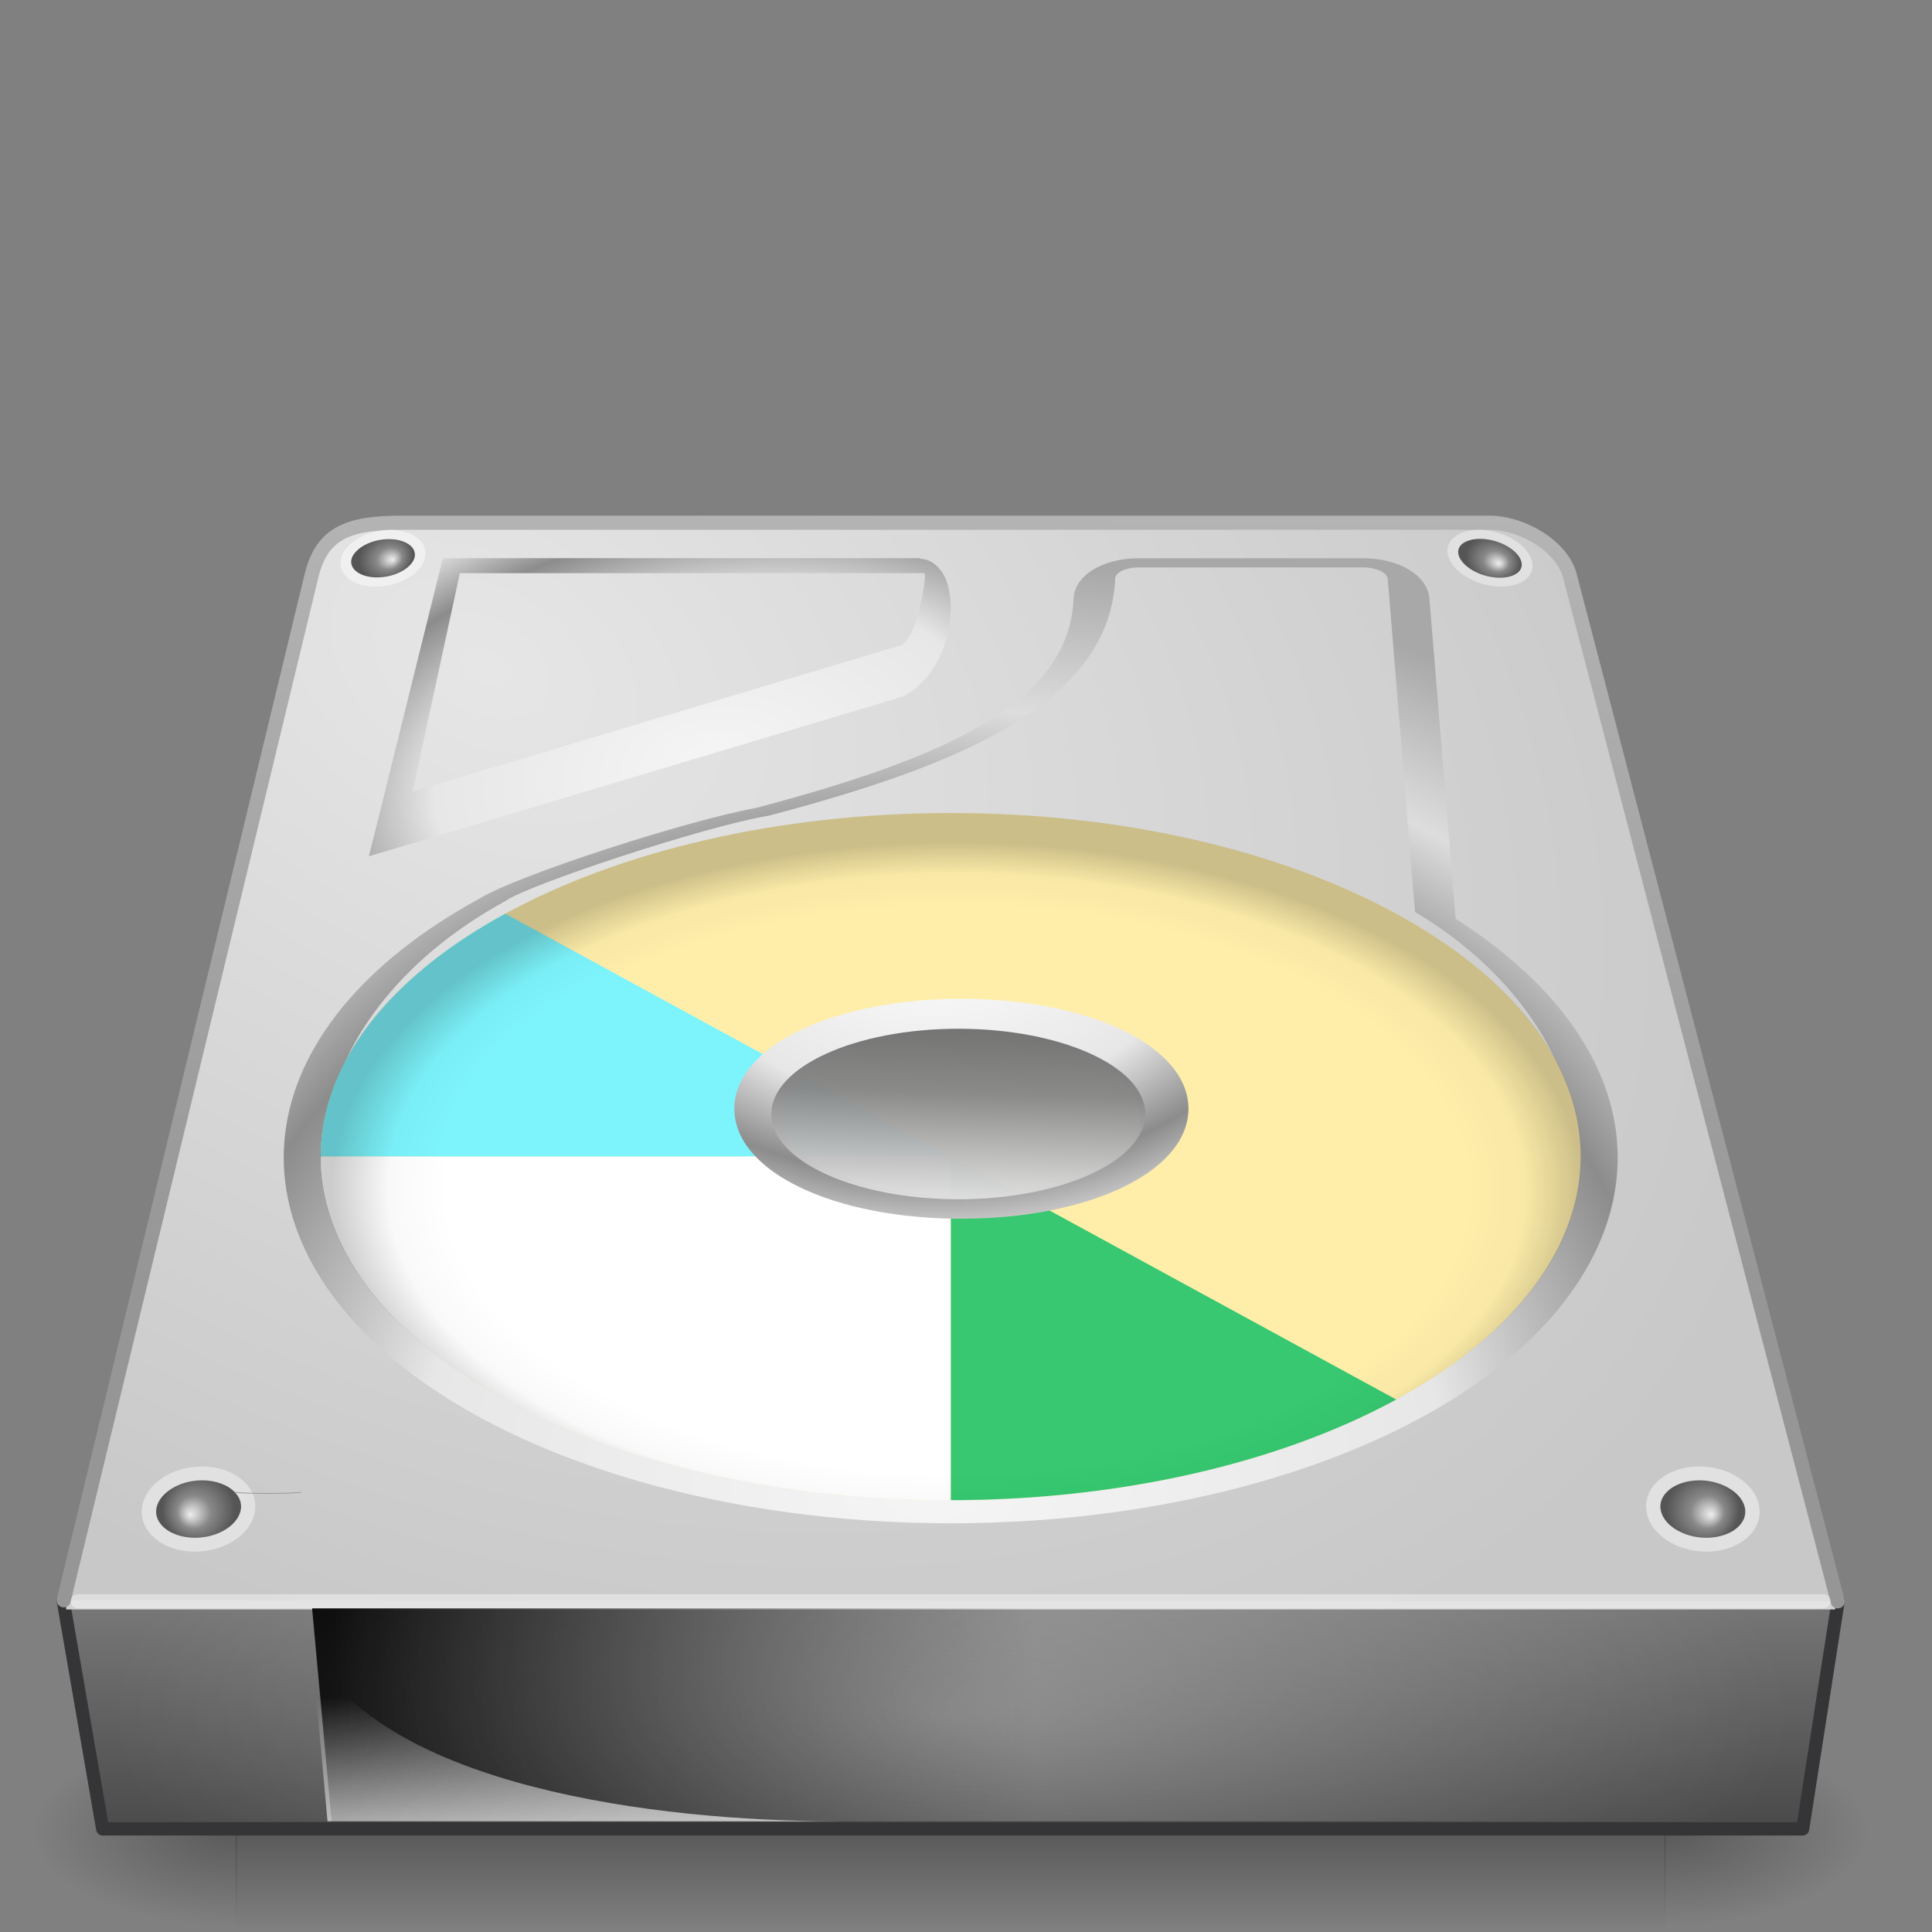 <?xml version="1.0" encoding="UTF-8" standalone="no"?>
<!-- Created with Inkscape (http://www.inkscape.org/) -->

<svg
   xmlns:dc="http://purl.org/dc/elements/1.1/"
   xmlns:cc="http://creativecommons.org/ns#"
   xmlns:rdf="http://www.w3.org/1999/02/22-rdf-syntax-ns#"
   xmlns:svg="http://www.w3.org/2000/svg"
   xmlns="http://www.w3.org/2000/svg"
   xmlns:xlink="http://www.w3.org/1999/xlink"
   xmlns:sodipodi="http://sodipodi.sourceforge.net/DTD/sodipodi-0.dtd"
   xmlns:inkscape="http://www.inkscape.org/namespaces/inkscape"
   width="48"
   height="48"
   id="svg2"
   version="1.1"
   inkscape:version="0.92.0 unknown"
   sodipodi:docname="spaceview.svg">
  <rect width="100%" height="100%" fill="#808080" stroke="none"/>
  <defs
     id="defs4">
    <linearGradient
       id="linearGradient4233">
      <stop
         style="stop-color:#5e656a;stop-opacity:1"
         offset="0"
         id="stop4235" />
      <stop
         id="stop4237"
         offset="0.051"
         style="stop-color:#737273;stop-opacity:1" />
      <stop
         style="stop-color:#373737;stop-opacity:1"
         offset="0.18"
         id="stop4239" />
      <stop
         id="stop4241"
         offset="0.823"
         style="stop-color:#6f6e6a;stop-opacity:1" />
      <stop
         style="stop-color:#4e4a49;stop-opacity:1"
         offset="0.942"
         id="stop4243" />
      <stop
         style="stop-color:#6b6f78;stop-opacity:1"
         offset="1"
         id="stop4245" />
    </linearGradient>
    <linearGradient
       id="linearGradient4146"
       inkscape:collect="always">
      <stop
         id="stop4148"
         offset="0"
         style="stop-color:#ded7e7;stop-opacity:1" />
      <stop
         id="stop4150"
         offset="1"
         style="stop-color:#f3edf7;stop-opacity:1" />
    </linearGradient>
    <linearGradient
       id="linearGradient4130">
      <stop
         id="stop4132"
         offset="0"
         style="stop-color:#000000;stop-opacity:1" />
      <stop
         style="stop-color:#333333;stop-opacity:1"
         offset="0.051"
         id="stop4134" />
      <stop
         id="stop4136"
         offset="0.18"
         style="stop-color:#000000;stop-opacity:1" />
      <stop
         style="stop-color:#000000;stop-opacity:1"
         offset="0.823"
         id="stop4138" />
      <stop
         id="stop4140"
         offset="0.942"
         style="stop-color:#333333;stop-opacity:1" />
      <stop
         id="stop4142"
         offset="1"
         style="stop-color:#000000;stop-opacity:1" />
    </linearGradient>
    <linearGradient
       id="linearGradient4293">
      <stop
         style="stop-color:#3b69a4;stop-opacity:1;"
         offset="0"
         id="stop4295" />
      <stop
         id="stop4301"
         offset="0.128"
         style="stop-color:#3b69a4;stop-opacity:0" />
      <stop
         style="stop-color:#3b69a4;stop-opacity:0"
         offset="0.888"
         id="stop4303" />
      <stop
         style="stop-color:#3b69a4;stop-opacity:1;"
         offset="1"
         id="stop4297" />
    </linearGradient>
    <linearGradient
       id="linearGradient3059">
      <stop
         style="stop-color:#101018;stop-opacity:1"
         offset="0"
         id="stop3061" />
      <stop
         id="stop4042"
         offset="0.051"
         style="stop-color:#212442;stop-opacity:1" />
      <stop
         style="stop-color:#100c18;stop-opacity:1"
         offset="0.18"
         id="stop4044" />
      <stop
         id="stop3352"
         offset="0.823"
         style="stop-color:#100c18;stop-opacity:1" />
      <stop
         style="stop-color:#212442;stop-opacity:1;"
         offset="0.942"
         id="stop3354" />
      <stop
         style="stop-color:#101018;stop-opacity:1"
         offset="1"
         id="stop3064" />
    </linearGradient>
    <linearGradient
       inkscape:collect="always"
       id="linearGradient3048">
      <stop
         style="stop-color:#c16d16;stop-opacity:1"
         offset="0"
         id="stop3050" />
      <stop
         style="stop-color:#ff8e31;stop-opacity:1"
         offset="1"
         id="stop3052" />
    </linearGradient>
    <linearGradient
       inkscape:collect="always"
       id="linearGradient3119">
      <stop
         style="stop-color:#92948f;stop-opacity:0"
         offset="0"
         id="stop3121" />
      <stop
         id="stop3123"
         offset="0.428"
         style="stop-color:#9b9e98;stop-opacity:1" />
      <stop
         style="stop-color:#939690;stop-opacity:0"
         offset="1"
         id="stop3125" />
    </linearGradient>
    <linearGradient
       id="linearGradient3073"
       inkscape:collect="always">
      <stop
         id="stop3075"
         offset="0"
         style="stop-color:#ffffff;stop-opacity:0" />
      <stop
         style="stop-color:#ffffff;stop-opacity:1"
         offset="0.459"
         id="stop3085" />
      <stop
         id="stop3083"
         offset="1"
         style="stop-color:#ffffff;stop-opacity:0" />
    </linearGradient>
    <linearGradient
       inkscape:collect="always"
       id="linearGradient3047">
      <stop
         style="stop-color:#000000;stop-opacity:1"
         offset="0"
         id="stop3049" />
      <stop
         id="stop3055"
         offset="0.061"
         style="stop-color:#1a1a1a;stop-opacity:1" />
      <stop
         style="stop-color:#333333;stop-opacity:1"
         offset="0.165"
         id="stop3057" />
      <stop
         id="stop3059"
         offset="0.554"
         style="stop-color:#4d4d4d;stop-opacity:1" />
      <stop
         style="stop-color:#999999;stop-opacity:1"
         offset="1"
         id="stop3051" />
    </linearGradient>
    <linearGradient
       id="linearGradient3041"
       inkscape:collect="always">
      <stop
         id="stop3043"
         offset="0"
         style="stop-color:#1a1a1a;stop-opacity:1" />
      <stop
         id="stop3045"
         offset="1"
         style="stop-color:#808080;stop-opacity:1" />
    </linearGradient>
    <linearGradient
       inkscape:collect="always"
       id="linearGradient3029">
      <stop
         style="stop-color:#333333;stop-opacity:1"
         offset="0"
         id="stop3031" />
      <stop
         style="stop-color:#e0e0dd;stop-opacity:0;"
         offset="1"
         id="stop3033" />
    </linearGradient>
    <linearGradient
       inkscape:collect="always"
       xlink:href="#linearGradient3029"
       id="linearGradient3035"
       x1="35.355"
       y1="1030.362"
       x2="35.355"
       y2="975.333"
       gradientUnits="userSpaceOnUse"
       gradientTransform="matrix(1.164,0,0,1.164,-7.863,-164.236)" />
    <linearGradient
       inkscape:collect="always"
       xlink:href="#linearGradient3041"
       id="linearGradient3039"
       gradientUnits="userSpaceOnUse"
       x1="35.355"
       y1="1030.362"
       x2="35.355"
       y2="975.333"
       gradientTransform="matrix(1.122,0,0,1.122,-5.85,-122.188)" />
    <linearGradient
       inkscape:collect="always"
       xlink:href="#linearGradient3047"
       id="linearGradient3053"
       x1="40"
       y1="1043.434"
       x2="39.286"
       y2="972.333"
       gradientUnits="userSpaceOnUse" />
    <linearGradient
       inkscape:collect="always"
       xlink:href="#linearGradient3073"
       id="linearGradient3113"
       gradientUnits="userSpaceOnUse"
       gradientTransform="translate(0,-956.362)"
       x1="14.869"
       y1="978.904"
       x2="24.527"
       y2="969.247" />
    <linearGradient
       inkscape:collect="always"
       xlink:href="#linearGradient3073"
       id="linearGradient3115"
       gradientUnits="userSpaceOnUse"
       gradientTransform="matrix(-1,0,0,1,96,-956.362)"
       x1="15.152"
       y1="978.621"
       x2="26.264"
       y2="967.509" />
    <linearGradient
       inkscape:collect="always"
       xlink:href="#linearGradient3119"
       id="linearGradient3117"
       gradientUnits="userSpaceOnUse"
       gradientTransform="translate(0,-956.362)"
       x1="13.132"
       y1="980.641"
       x2="25.55"
       y2="967.866" />
    <linearGradient
       inkscape:collect="always"
       xlink:href="#linearGradient3119"
       id="linearGradient3129"
       gradientUnits="userSpaceOnUse"
       gradientTransform="matrix(-1,0,0,1,96,0)"
       x1="13.132"
       y1="980.641"
       x2="25.55"
       y2="967.866" />
    <linearGradient
       inkscape:collect="always"
       xlink:href="#linearGradient3048"
       id="linearGradient3054"
       x1="49.268"
       y1="996.573"
       x2="49.268"
       y2="1045.863"
       gradientUnits="userSpaceOnUse" />
    <linearGradient
       inkscape:collect="always"
       xlink:href="#linearGradient3048"
       id="linearGradient3058"
       x1="115.803"
       y1="985.472"
       x2="115.803"
       y2="1033.554"
       gradientUnits="userSpaceOnUse" />
    <linearGradient
       inkscape:collect="always"
       xlink:href="#linearGradient4146"
       id="linearGradient4144"
       gradientUnits="userSpaceOnUse"
       x1="48.543"
       y1="1030.626"
       x2="48.543"
       y2="963.97"
       gradientTransform="matrix(0.976,0,0,0.976,0.171,25.18)" />
    <linearGradient
       inkscape:collect="always"
       xlink:href="#linearGradient4146"
       id="linearGradient4193"
       gradientUnits="userSpaceOnUse"
       gradientTransform="matrix(0.976,0,0,0.976,0.171,25.18)"
       x1="48.543"
       y1="1030.626"
       x2="48.543"
       y2="963.97" />
    <linearGradient
       inkscape:collect="always"
       xlink:href="#linearGradient4130"
       id="linearGradient4213"
       gradientUnits="userSpaceOnUse"
       x1="7.772"
       y1="1046.023"
       x2="87.516"
       y2="1046.023"
       gradientTransform="translate(0,-956.362)" />
    <linearGradient
       inkscape:collect="always"
       xlink:href="#linearGradient4146"
       id="linearGradient4241"
       gradientUnits="userSpaceOnUse"
       gradientTransform="matrix(0.976,0,0,0.976,1.171,-932.183)"
       x1="48.543"
       y1="1030.626"
       x2="48.543"
       y2="963.97" />
    <linearGradient
       x1="302.857"
       y1="366.648"
       x2="302.857"
       y2="609.505"
       id="linearGradient2624"
       xlink:href="#linearGradient5048"
       gradientUnits="userSpaceOnUse"
       gradientTransform="matrix(0.074,0,0,0.02,-2.966,1039.524)" />
    <linearGradient
       id="linearGradient5048">
      <stop
         id="stop5050"
         style="stop-color:#000000;stop-opacity:0"
         offset="0" />
      <stop
         id="stop5056"
         style="stop-color:#000000;stop-opacity:1"
         offset="0.5" />
      <stop
         id="stop5052"
         style="stop-color:#000000;stop-opacity:0"
         offset="1" />
    </linearGradient>
    <radialGradient
       cx="605.714"
       cy="486.648"
       r="117.143"
       fx="605.714"
       fy="486.648"
       id="radialGradient2621"
       xlink:href="#linearGradient5060"
       gradientUnits="userSpaceOnUse"
       gradientTransform="matrix(0.043,0,0,0.02,15.325,1039.524)" />
    <linearGradient
       id="linearGradient5060">
      <stop
         id="stop5062"
         style="stop-color:#000000;stop-opacity:1"
         offset="0" />
      <stop
         id="stop5064"
         style="stop-color:#000000;stop-opacity:0"
         offset="1" />
    </linearGradient>
    <radialGradient
       cx="605.714"
       cy="486.648"
       r="117.143"
       fx="605.714"
       fy="486.648"
       id="radialGradient2618"
       xlink:href="#linearGradient5060"
       gradientUnits="userSpaceOnUse"
       gradientTransform="matrix(-0.043,0,0,0.02,31.915,1039.524)" />
    <linearGradient
       x1="29.938"
       y1="41"
       x2="30"
       y2="50"
       id="linearGradient2714"
       xlink:href="#linearGradient2215"
       gradientUnits="userSpaceOnUse"
       gradientTransform="matrix(0.98,0,0,0.709,-4.803,1014.11)" />
    <linearGradient
       id="linearGradient2215">
      <stop
         id="stop2223"
         style="stop-color:#7a7a7a;stop-opacity:1"
         offset="0" />
      <stop
         id="stop2219"
         style="stop-color:#474747;stop-opacity:1"
         offset="1" />
    </linearGradient>
    <radialGradient
       cx="11.734"
       cy="8.49"
       r="23.048"
       fx="11.734"
       fy="8.49"
       id="radialGradient2708"
       xlink:href="#linearGradient7056"
       gradientUnits="userSpaceOnUse"
       gradientTransform="matrix(1.345,0.689,-0.457,0.914,0.118,1004.454)" />
    <linearGradient
       id="linearGradient7056">
      <stop
         id="stop7064"
         style="stop-color:#e6e6e6;stop-opacity:1"
         offset="0" />
      <stop
         id="stop7060"
         style="stop-color:#c8c8c8;stop-opacity:1"
         offset="1" />
    </linearGradient>
    <linearGradient
       x1="17.814"
       y1="29.797"
       x2="18.073"
       y2="10"
       id="linearGradient2710"
       xlink:href="#linearGradient3484"
       gradientUnits="userSpaceOnUse"
       gradientTransform="matrix(0.977,0,0,0.989,0.166,1006.37)" />
    <linearGradient
       id="linearGradient3484">
      <stop
         id="stop3486"
         style="stop-color:#969696;stop-opacity:1"
         offset="0" />
      <stop
         id="stop3488"
         style="stop-color:#b4b4b4;stop-opacity:1"
         offset="1" />
    </linearGradient>
    <radialGradient
       cx="141.747"
       cy="206.426"
       r="78.728"
       fx="141.747"
       fy="206.426"
       id="radialGradient2704"
       xlink:href="#linearGradient4035"
       gradientUnits="userSpaceOnUse"
       gradientTransform="matrix(0.343,-0.005,0.003,0.289,-26.118,981.451)" />
    <linearGradient
       id="linearGradient4035">
      <stop
         id="stop4037"
         style="stop-color:#f5f5f5;stop-opacity:1"
         offset="0" />
      <stop
         id="stop4039"
         style="stop-color:#e7e7e7;stop-opacity:1"
         offset="0.47" />
      <stop
         id="stop4041"
         style="stop-color:#8c8c8c;stop-opacity:1"
         offset="0.693" />
      <stop
         id="stop4043"
         style="stop-color:#dddddd;stop-opacity:1"
         offset="0.835" />
      <stop
         id="stop4045"
         style="stop-color:#a8a8a8;stop-opacity:1"
         offset="1" />
    </linearGradient>
    <radialGradient
       cx="142.622"
       cy="191.854"
       r="78.728"
       fx="142.622"
       fy="191.854"
       id="radialGradient2701"
       xlink:href="#linearGradient7609"
       gradientUnits="userSpaceOnUse"
       gradientTransform="matrix(0.174,0,0,-0.119,-1.605,1050.168)" />
    <linearGradient
       id="linearGradient7609">
      <stop
         id="stop7611"
         style="stop-color:#ffffff;stop-opacity:1"
         offset="0" />
      <stop
         id="stop7677"
         style="stop-color:#e7e7e7;stop-opacity:1"
         offset="0.47" />
      <stop
         id="stop7613"
         style="stop-color:#8c8c8c;stop-opacity:1"
         offset="0.672" />
      <stop
         id="stop7617"
         style="stop-color:#dddddd;stop-opacity:1"
         offset="0.835" />
      <stop
         id="stop7615"
         style="stop-color:#a8a8a8;stop-opacity:1"
         offset="1" />
    </linearGradient>
    <radialGradient
       cx="113.065"
       cy="97.588"
       r="2.563"
       fx="113.667"
       fy="98"
       id="radialGradient2697"
       xlink:href="#radialGradient4241"
       gradientUnits="userSpaceOnUse"
       gradientTransform="matrix(-0.355,0,0,0.344,45.071,1007.686)" />
    <radialGradient
       cx="113.065"
       cy="97.588"
       r="2.563"
       fx="113.667"
       fy="98"
       id="radialGradient4241"
       gradientUnits="userSpaceOnUse">
      <stop
         id="stop4243-6"
         style="stop-color:#eeeeee;stop-opacity:1"
         offset="0" />
      <stop
         id="stop4245-0"
         style="stop-color:#cecece;stop-opacity:1"
         offset="0.16" />
      <stop
         id="stop4247"
         style="stop-color:#888888;stop-opacity:1"
         offset="0.468" />
      <stop
         id="stop4249"
         style="stop-color:#555555;stop-opacity:1"
         offset="1" />
    </radialGradient>
    <radialGradient
       cx="113.065"
       cy="97.588"
       r="2.563"
       fx="113.667"
       fy="98"
       id="radialGradient2693"
       xlink:href="#radialGradient4241"
       gradientUnits="userSpaceOnUse"
       gradientTransform="matrix(0.264,-0.056,0.03,0.222,-23.192,1002.278)" />
    <radialGradient
       cx="113.065"
       cy="97.588"
       r="2.563"
       fx="113.667"
       fy="98"
       id="radialGradient3938"
       gradientUnits="userSpaceOnUse">
      <stop
         id="stop3930"
         style="stop-color:#eeeeee;stop-opacity:1"
         offset="0" />
      <stop
         id="stop3932"
         style="stop-color:#cecece;stop-opacity:1"
         offset="0.16" />
      <stop
         id="stop3934"
         style="stop-color:#888888;stop-opacity:1"
         offset="0.468" />
      <stop
         id="stop3936"
         style="stop-color:#555555;stop-opacity:1"
         offset="1" />
    </radialGradient>
    <radialGradient
       cx="113.065"
       cy="97.588"
       r="2.563"
       fx="113.667"
       fy="98"
       id="radialGradient2689"
       xlink:href="#radialGradient4241"
       gradientUnits="userSpaceOnUse"
       gradientTransform="matrix(0.267,0.05,-0.027,0.216,9.542,990.914)" />
    <radialGradient
       cx="113.065"
       cy="97.588"
       r="2.563"
       fx="113.667"
       fy="98"
       id="radialGradient3949"
       gradientUnits="userSpaceOnUse">
      <stop
         id="stop3941"
         style="stop-color:#eeeeee;stop-opacity:1"
         offset="0" />
      <stop
         id="stop3943"
         style="stop-color:#cecece;stop-opacity:1"
         offset="0.16" />
      <stop
         id="stop3945"
         style="stop-color:#888888;stop-opacity:1"
         offset="0.468" />
      <stop
         id="stop3947"
         style="stop-color:#555555;stop-opacity:1"
         offset="1" />
    </radialGradient>
    <linearGradient
       x1="7.062"
       y1="35.281"
       x2="24.688"
       y2="35.281"
       id="linearGradient2686"
       xlink:href="#linearGradient5060"
       gradientUnits="userSpaceOnUse"
       gradientTransform="matrix(0.993,0,0,0.951,1.229,1012.822)" />
    <linearGradient
       x1="12.277"
       y1="37.206"
       x2="12.222"
       y2="33.759"
       id="linearGradient2683"
       xlink:href="#linearGradient4236"
       gradientUnits="userSpaceOnUse"
       gradientTransform="matrix(0.979,0,0,1.055,0.446,1010.264)" />
    <linearGradient
       id="linearGradient4236">
      <stop
         id="stop4238"
         style="stop-color:#eeeeee;stop-opacity:1"
         offset="0" />
      <stop
         id="stop4240"
         style="stop-color:#eeeeee;stop-opacity:0"
         offset="1" />
    </linearGradient>
    <radialGradient
       cx="127.317"
       cy="143.828"
       r="78.728"
       fx="127.317"
       fy="143.828"
       id="radialGradient2680"
       xlink:href="#linearGradient4035"
       gradientUnits="userSpaceOnUse"
       gradientTransform="matrix(0.184,-0.027,0.006,0.107,-6.677,1010.681)" />
    <radialGradient
       cx="113.065"
       cy="97.588"
       r="2.563"
       fx="113.667"
       fy="98"
       id="radialGradient2676"
       xlink:href="#radialGradient4241"
       gradientUnits="userSpaceOnUse"
       gradientTransform="matrix(0.355,0,0,0.344,2.169,1007.686)" />
    <radialGradient
       cx="113.065"
       cy="97.588"
       r="2.563"
       fx="113.667"
       fy="98"
       id="radialGradient3984"
       gradientUnits="userSpaceOnUse">
      <stop
         id="stop3976"
         style="stop-color:#eeeeee;stop-opacity:1"
         offset="0" />
      <stop
         id="stop3978"
         style="stop-color:#cecece;stop-opacity:1"
         offset="0.16" />
      <stop
         id="stop3980"
         style="stop-color:#888888;stop-opacity:1"
         offset="0.468" />
      <stop
         id="stop3982"
         style="stop-color:#555555;stop-opacity:1"
         offset="1" />
    </radialGradient>
    <radialGradient
       cx="24"
       cy="42"
       r="21"
       fx="24"
       fy="42"
       id="radialGradient2673"
       xlink:href="#linearGradient6310-8"
       gradientUnits="userSpaceOnUse"
       gradientTransform="matrix(0.991,-1.1267181e-8,2.7550706e-8,0.378,-0.154,1030.501)" />
    <linearGradient
       id="linearGradient6310-8">
      <stop
         id="stop6312-6"
         style="stop-color:#ffffff;stop-opacity:1"
         offset="0" />
      <stop
         id="stop6314-6"
         style="stop-color:#ffffff;stop-opacity:0"
         offset="1" />
    </linearGradient>
    <radialGradient
       r="29.714"
       fy="44.052"
       fx="-75.884"
       cy="44.052"
       cx="-75.884"
       gradientTransform="matrix(0.492,0.001,0,0.25,-11.05,1019.121)"
       gradientUnits="userSpaceOnUse"
       id="radialGradient3119"
       xlink:href="#linearGradient3123"
       inkscape:collect="always" />
    <linearGradient
       inkscape:collect="always"
       id="linearGradient3123">
      <stop
         style="stop-color:#000000;stop-opacity:0"
         offset="0"
         id="stop3127" />
      <stop
         id="stop3133"
         offset="0.816"
         style="stop-color:#000000;stop-opacity:0" />
      <stop
         id="stop3129"
         offset="0.909"
         style="stop-color:#000000;stop-opacity:0.024;" />
      <stop
         style="stop-color:#000000;stop-opacity:0.2"
         offset="1"
         id="stop3131" />
    </linearGradient>
    <linearGradient
       inkscape:collect="always"
       xlink:href="#radialGradient3938"
       id="linearGradient4961"
       x1="23.874"
       y1="1034.63"
       x2="24.062"
       y2="1027.959"
       gradientUnits="userSpaceOnUse"
       gradientTransform="translate(0.011,0.011)" />
    <radialGradient
       cx="142.622"
       cy="191.854"
       r="78.728"
       fx="142.622"
       fy="191.854"
       id="radialGradient2701-7"
       xlink:href="#linearGradient7609"
       gradientUnits="userSpaceOnUse"
       gradientTransform="matrix(0.174,0,0,-0.123,-18.242,1013.583)" />
  </defs>
  <sodipodi:namedview
     id="base"
     pagecolor="#ffffff"
     bordercolor="#666666"
     borderopacity="1.0"
     inkscape:pageopacity="0.0"
     inkscape:pageshadow="2"
     inkscape:zoom="5.6568542"
     inkscape:cx="-2.6082951"
     inkscape:cy="21.279601"
     inkscape:document-units="px"
     inkscape:current-layer="layer1"
     showgrid="false"
     inkscape:window-width="2560"
     inkscape:window-height="1547"
     inkscape:window-x="0"
     inkscape:window-y="30"
     inkscape:window-maximized="1"
     showguides="false"
     inkscape:guide-bbox="true" />
  <g
     inkscape:label="Layer 1"
     inkscape:groupmode="layer"
     id="layer1"
     transform="translate(0,-1004.362)">
    <g
       id="g4953"
       transform="translate(0,0.6)">
      <rect
         width="35.517"
         height="4.817"
         x="5.861"
         y="1046.795"
         id="rect2723"
         style="display:inline;overflow:visible;visibility:visible;opacity:0.3;fill:url(#linearGradient2624);fill-opacity:1;fill-rule:nonzero;stroke:none;stroke-width:0.176;marker:none" />
      <path
         d="m 41.361,1046.796 c 0,0 0,4.816 0,4.816 2.225,0.01 5.379,-1.079 5.379,-2.409 0,-1.329 -2.483,-2.408 -5.379,-2.408 z"
         inkscape:connector-curvature="0"
         id="path2725"
         style="display:inline;overflow:visible;visibility:visible;opacity:0.3;fill:url(#radialGradient2621);fill-opacity:1;fill-rule:nonzero;stroke:none;stroke-width:0.176;marker:none" />
      <path
         d="m 5.879,1046.796 c 0,0 0,4.816 0,4.816 -2.225,0.01 -5.379,-1.079 -5.379,-2.409 0,-1.329 2.483,-2.408 5.379,-2.408 z"
         inkscape:connector-curvature="0"
         id="path2727"
         style="display:inline;overflow:visible;visibility:visible;opacity:0.3;fill:url(#radialGradient2618);fill-opacity:1;fill-rule:nonzero;stroke:none;stroke-width:0.353;marker:none" />
      <path
         d="M 1.571,1043.534 H 45.669 l -0.882,5.667 H 2.551 Z"
         inkscape:connector-curvature="0"
         id="rect6431"
         style="display:inline;fill:url(#linearGradient2714);fill-opacity:1;fill-rule:evenodd;stroke:#353537;stroke-width:0.327;stroke-linecap:round;stroke-linejoin:round;stroke-miterlimit:4;stroke-dasharray:none;stroke-dashoffset:0;stroke-opacity:1;enable-background:new" />
      <rect
         width="43.951"
         height="0.985"
         x="1.644"
         y="1042.763"
         id="rect6381"
         style="display:inline;fill:#d2d2d3;fill-opacity:1;fill-rule:evenodd;stroke:none;stroke-width:0.353;enable-background:new" />
      <path
         d="m 45.657,1043.547 -6.655,-25.483 c -0.188,-0.726 -1.174,-1.315 -2.003,-1.315 H 10.011 c -1.273,0 -2.003,0.196 -2.271,1.315 l -6.157,25.458"
         inkscape:connector-curvature="0"
         id="path6345"
         style="display:inline;overflow:visible;visibility:visible;fill:url(#radialGradient2708);fill-opacity:1;fill-rule:nonzero;stroke:url(#linearGradient2710);stroke-width:0.351;stroke-linecap:round;stroke-linejoin:round;stroke-miterlimit:4;stroke-dasharray:none;stroke-dashoffset:0;stroke-opacity:1;marker:none;enable-background:accumulate" />
      <path
         d="M 45.304,1043.546 H 1.936"
         inkscape:connector-curvature="0"
         id="path7046"
         style="display:inline;overflow:visible;visibility:visible;opacity:0.4;fill:none;stroke:#ffffff;stroke-width:0.353;stroke-linecap:round;stroke-linejoin:miter;stroke-miterlimit:4;stroke-dasharray:none;stroke-dashoffset:0;stroke-opacity:1;marker:none;enable-background:accumulate" />
      <path
         d="m 40.163,1031.991 c -0.212,-1.996 -1.634,-3.899 -3.997,-5.401 -0.048,-0.577 -0.653,-7.962 -0.653,-7.962 -0.046,-0.568 -0.752,-0.996 -1.643,-0.996 h -5.587 c -0.897,0 -1.59,0.434 -1.612,1.01 -0.103,2.6 -3.228,3.958 -7.891,5.194 -1.634,0.29 -5.894,1.653 -6.871,2.252 -2.878,1.572 -4.594,3.668 -4.832,5.904 -0.216,2.034 0.824,4.069 2.928,5.731 3.08,2.433 8.17,3.885 13.615,3.885 5.445,0 10.535,-1.452 13.615,-3.885 1.922,-1.518 2.956,-3.347 2.956,-5.202 0,-0.176 -0.01,-0.353 -0.028,-0.529 h 5.7e-5 v 0 z m -16.543,8.607 c -9.069,0 -16.013,-4.076 -15.511,-8.801 0.217,-2.037 1.808,-4.212 4.442,-5.645 0.493,-0.381 4.949,-1.863 6.547,-2.124 4.43,-1.171 8.481,-2.691 8.608,-5.893 0.006,-0.153 0.261,-0.275 0.577,-0.275 h 5.586 c 0.323,0 0.596,0.127 0.609,0.285 l 0.678,8.274 c 2.348,1.394 3.771,3.476 3.973,5.378 0.503,4.725 -6.442,8.801 -15.51,8.801 z"
         inkscape:connector-curvature="0"
         id="path9001"
         style="fill:url(#radialGradient2704);fill-opacity:1;stroke-width:0.353" />
      <path
         d="m 6.341,1041.249 c -0.045,0.586 -0.715,1.063 -1.496,1.063 -0.781,0 -1.372,-0.477 -1.32,-1.063 0.052,-0.582 0.721,-1.053 1.495,-1.053 0.774,3e-4 1.365,0.47 1.321,1.053 z"
         inkscape:connector-curvature="0"
         id="path9007"
         style="fill:#e1e1e1;fill-opacity:1;stroke-width:0.353" />
      <path
         d="m 5.836,1040.838 c 0.071,0.074 0.153,0.193 0.153,0.351 0,0.011 -7.052e-4,0.023 -0.001,0.035 -0.031,0.404 -0.554,0.744 -1.142,0.744 -0.335,0 -0.641,-0.112 -0.818,-0.3 -0.076,-0.08 -0.163,-0.213 -0.148,-0.39 0.036,-0.4 0.558,-0.738 1.141,-0.738 0.332,3e-4 0.637,0.111 0.815,0.297 h 3.1e-6 -3e-7 z"
         inkscape:connector-curvature="0"
         id="path9009"
         style="fill:url(#radialGradient2697);fill-opacity:1;stroke-width:0.353" />
      <path
         d="m 8.47,1017.85 c 0.084,0.371 0.622,0.574 1.203,0.451 0.58,-0.123 0.978,-0.524 0.888,-0.894 -0.089,-0.368 -0.627,-0.566 -1.201,-0.444 -0.574,0.122 -0.973,0.519 -0.89,0.888 z"
         inkscape:connector-curvature="0"
         id="path9019"
         style="fill:#f0f0f0;fill-opacity:1;stroke-width:0.353" />
      <path
         d="m 8.81,1017.505 c -0.047,0.059 -0.097,0.149 -0.083,0.251 9.872e-4,0.01 0.002,0.015 0.004,0.022 0.058,0.256 0.476,0.393 0.912,0.301 0.249,-0.053 0.466,-0.173 0.582,-0.322 0.05,-0.064 0.103,-0.163 0.076,-0.275 -0.061,-0.253 -0.478,-0.389 -0.911,-0.297 -0.247,0.053 -0.464,0.172 -0.58,0.32 h -1.4e-6 -3.6e-6 z"
         inkscape:connector-curvature="0"
         id="path9021"
         style="fill:url(#radialGradient2693);fill-opacity:1;stroke-width:0.353" />
      <path
         d="m 35.961,1017.431 c -0.013,0.374 0.452,0.768 1.039,0.877 0.587,0.109 1.069,-0.108 1.076,-0.483 0.007,-0.373 -0.458,-0.762 -1.039,-0.871 -0.581,-0.108 -1.063,0.104 -1.076,0.476 z"
         inkscape:connector-curvature="0"
         id="path9025"
         style="fill:#e1e1e1;fill-opacity:1;stroke-width:0.353" />
      <path
         d="m 36.373,1017.243 c -0.06,0.037 -0.13,0.1 -0.143,0.2 -9.16e-4,0.01 -0.001,0.014 -0.002,0.022 -0.009,0.258 0.357,0.545 0.798,0.628 0.252,0.047 0.49,0.02 0.639,-0.073 0.064,-0.04 0.14,-0.111 0.142,-0.224 0.005,-0.256 -0.36,-0.542 -0.798,-0.624 -0.25,-0.046 -0.488,-0.019 -0.636,0.072 h -3e-6 -3.5e-5 z"
         inkscape:connector-curvature="0"
         id="path9027"
         style="fill:url(#radialGradient2689);fill-opacity:1;stroke-width:0.353" />
      <path
         d="M 7.754,1043.722 H 25.735 v 5.289 h -17.496 z"
         inkscape:connector-curvature="0"
         id="rect8993"
         style="display:inline;overflow:visible;visibility:visible;fill:url(#linearGradient2686);fill-opacity:1;fill-rule:evenodd;stroke:none;stroke-width:0.849;marker:none" />
      <path
         d="m 8.137,1049.011 c 0,0 -0.383,-4.231 -0.383,-4.231 1.796,3.353 8.503,4.231 13.045,4.231 0,0 -12.662,0 -12.662,0 z"
         inkscape:connector-curvature="0"
         id="path8995"
         style="opacity:0.811;fill:url(#linearGradient2683);fill-opacity:1;fill-rule:evenodd;stroke:none;stroke-width:0.353" />
      <g
         transform="matrix(1.063,0,0,1.163,75.213,-164.634)"
         id="g4924">
        <ellipse
           ry="7.339"
           rx="14.725"
           cy="1029.347"
           cx="-48.535"
           id="path3095"
           style="fill:#ffeeaa;fill-opacity:1;stroke:none;stroke-width:0.441" />
        <path
           sodipodi:type="arc"
           style="fill:#37c871;fill-opacity:1;stroke:none;stroke-width:0.441"
           id="path3616"
           sodipodi:cx="-48.534958"
           sodipodi:cy="1029.3473"
           sodipodi:rx="14.724705"
           sodipodi:ry="7.3393893"
           d="m -38.123,1034.537 a 14.725,7.339 0 0 1 -10.412,2.15 l -1e-6,-7.339 z"
           sodipodi:start="0.78539816"
           sodipodi:end="1.5707963" />
        <path
           sodipodi:type="arc"
           style="fill:#7df4fc;fill-opacity:1;stroke:none;stroke-width:0.441"
           id="path3140"
           sodipodi:cx="-48.534958"
           sodipodi:cy="1029.3473"
           sodipodi:rx="14.724705"
           sodipodi:ry="7.3393893"
           d="m -63.26,1029.347 a 14.725,7.339 0 0 1 4.313,-5.19 l 10.412,5.19 z"
           sodipodi:start="3.1415927"
           sodipodi:end="3.9269908" />
        <path
           sodipodi:end="3.1415927"
           sodipodi:start="1.5707963"
           d="m -48.535,1036.687 a 14.725,7.339 0 0 1 -10.412,-2.15 14.725,7.339 0 0 1 -4.313,-5.19 l 14.725,0 z"
           sodipodi:ry="7.3393893"
           sodipodi:rx="14.724705"
           sodipodi:cy="1029.3473"
           sodipodi:cx="-48.534958"
           id="path3107"
           style="fill:#ffffff;fill-opacity:1;stroke:none;stroke-width:0.441"
           sodipodi:type="arc" />
        <path
           inkscape:connector-curvature="0"
           style="fill:url(#radialGradient3119);fill-opacity:1;stroke:none;stroke-width:0.441"
           d="m -48.535,1022.008 c -8.132,0 -14.731,3.29 -14.731,7.343 0,4.053 6.599,7.333 14.731,7.333 8.132,0 14.731,-3.279 14.731,-7.333 0,-4.053 -6.599,-7.343 -14.731,-7.343 z m 0,1.966 c 5.958,0 10.796,2.407 10.796,5.377 0,2.97 -4.837,5.377 -10.796,5.377 -5.958,0 -10.796,-2.407 -10.796,-5.377 0,-2.97 4.837,-5.377 10.796,-5.377 z"
           id="path3120" />
      </g>
      <path
         d="m 11.002,1017.631 -0.1,0.403 -1.486,5.998 -0.252,1.003 0.736,-0.216 12.523,-3.749 0.04,-0.019 0.033,-0.019 c 0.663,-0.375 1.018,-1.132 1.101,-1.828 0.042,-0.348 0.029,-0.688 -0.08,-1.003 -0.103,-0.297 -0.37,-0.561 -0.65,-0.553 v -0.019 h -0.046 -11.522 -0.298 3.2e-5 -7e-6 z m 0.424,0.371 h 11.542 c 0.005,0.051 0.018,0.079 0.006,0.174 -0.036,0.301 -0.192,1.38 -0.583,1.615 l -12.139,3.636 1.173,-5.426 h 3.87e-4 7.2e-5 z"
         inkscape:connector-curvature="0"
         id="path9039"
         style="display:inline;overflow:visible;visibility:visible;fill:url(#radialGradient2680);fill-opacity:1;fill-rule:nonzero;stroke:none;stroke-width:0.353;marker:none;enable-background:accumulate" />
      <path
         d="m 40.899,1041.249 c 0.045,0.586 0.715,1.063 1.496,1.063 0.781,0 1.372,-0.477 1.32,-1.063 -0.052,-0.582 -0.721,-1.053 -1.495,-1.053 -0.774,3e-4 -1.365,0.47 -1.321,1.053 z"
         inkscape:connector-curvature="0"
         id="path9091"
         style="fill:#e1e1e1;fill-opacity:1;stroke-width:0.353" />
      <path
         d="m 41.404,1040.838 c -0.071,0.074 -0.153,0.193 -0.153,0.351 0,0.011 7.05e-4,0.023 0.001,0.035 0.031,0.404 0.554,0.744 1.142,0.744 0.335,0 0.641,-0.112 0.818,-0.3 0.076,-0.08 0.163,-0.213 0.148,-0.39 -0.036,-0.4 -0.558,-0.738 -1.141,-0.738 -0.332,3e-4 -0.637,0.111 -0.815,0.297 v 0 h 2.1e-5 z"
         inkscape:connector-curvature="0"
         id="path9093"
         style="fill:url(#radialGradient2676);fill-opacity:1;stroke-width:0.353" />
      <rect
         width="41.604"
         height="5.289"
         x="2.818"
         y="1043.722"
         id="rect6300-3"
         style="opacity:0.3;fill:url(#radialGradient2673);fill-opacity:1;stroke:none;stroke-width:0.353" />
      <path
         id="circle4458"
         d="m 6.663,1040.876 a 0.827,0.039 0 0 1 -0.827,-0.039 0.827,0.039 0 0 1 0.027,-0.01 0.827,0.039 0 0 0 0.8,0.029 0.827,0.039 0 0 0 0.8,-0.029 0.827,0.039 0 0 1 0.027,0.01 0.827,0.039 0 0 1 -0.827,0.039 z"
         style="fill:#999999;fill-opacity:1;stroke:none;stroke-width:0.111"
         inkscape:connector-curvature="0" />
    </g>
    <path
       style="display:inline;overflow:visible;visibility:visible;fill:url(#radialGradient2701);fill-opacity:1;fill-rule:nonzero;stroke-width:0.347;stroke-linecap:butt;stroke-linejoin:miter;stroke-miterlimit:4;stroke-dasharray:none;stroke-dashoffset:0;stroke-opacity:1;marker:none;enable-background:accumulate"
       id="path9003"
       inkscape:connector-curvature="0"
       d="m 23.885,1034.641 c -3.164,0 -5.589,-1.154 -5.64,-2.685 -4.02e-4,-0.016 -7.95e-4,-0.033 -7.95e-4,-0.049 0,-0.554 0.318,-1.081 0.922,-1.527 1.022,-0.754 2.786,-1.204 4.72,-1.204 1.933,0 3.697,0.45 4.719,1.204 0.622,0.459 0.941,1.004 0.921,1.575 -0.052,1.531 -2.477,2.685 -5.641,2.685 z m 0,-4.608 c -2.973,0 -4.487,1.144 -4.452,2.188 0.034,1.028 2.027,1.849 4.452,1.849 2.424,0 4.417,-0.822 4.452,-1.849 0.035,-1.044 -1.479,-2.188 -4.452,-2.188 z" />
    <ellipse
       ry="2.118"
       rx="4.645"
       cy="1032.039"
       cx="23.81"
       id="ellipse4370"
       style="opacity:0.98;fill:url(#linearGradient4961);fill-opacity:1;stroke:none;stroke-width:0.713;stroke-miterlimit:4;stroke-dasharray:none" />
  </g>
</svg>
